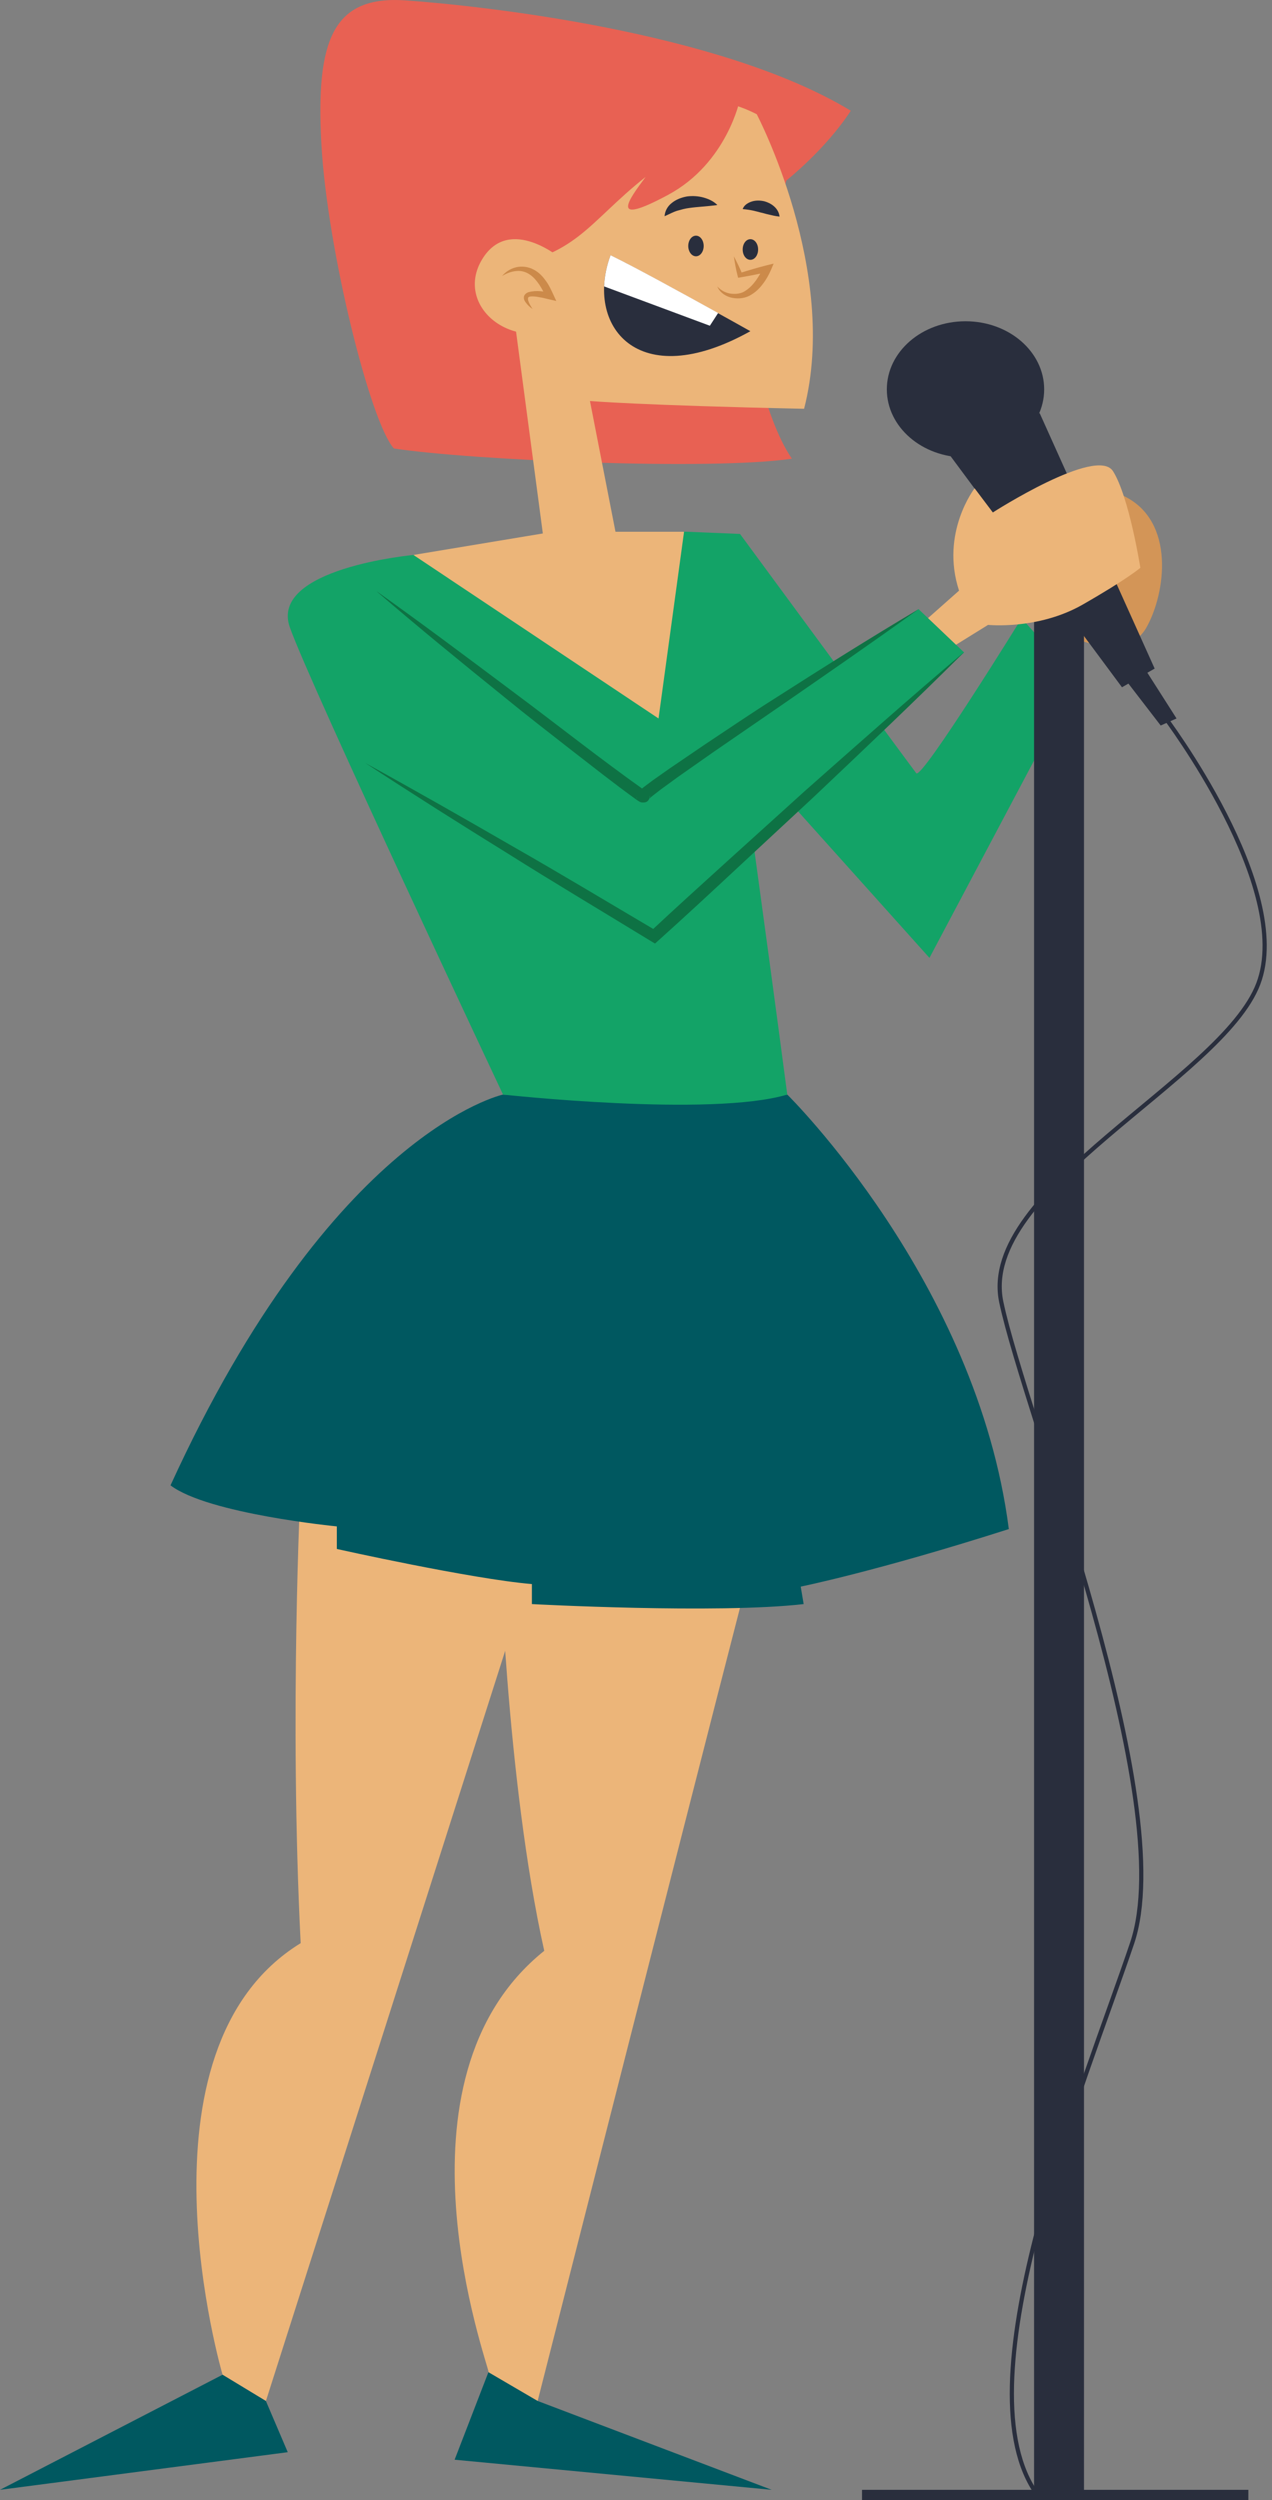 <svg width="173" height="340" viewBox="0 0 173 340" fill="none" xmlns="http://www.w3.org/2000/svg">
<rect x="0" y="0" width="173" height="340" fill="#808080" stroke="none"/>
<path d="M106.978 24.521C106.978 24.521 112.242 20.377 115.713 15.061C97.843 4.214 65.057 0.747 55.178 0.054C45.317 -0.64 42.914 5.37 43.715 19.667C44.516 33.98 50.39 57.523 53.575 60.99C64.237 62.608 96.774 63.995 107.703 62.377C103.698 56.599 101.562 43.688 101.562 43.688L106.959 24.521H106.978Z" fill="#E86153"/>
<path d="M73.125 210.648L36.163 326.528L30.27 322.945C30.27 322.945 17.3 278.75 40.893 264.254C39.329 233.101 40.893 201.997 40.893 201.997L73.125 210.648Z" fill="#ECB579"/>
<path d="M102.21 212.679C101.809 213.703 73.125 326.512 73.125 326.512C73.125 326.512 66.449 323.606 66.449 322.599C66.449 321.592 52.107 282.861 74.021 265.295C68.814 241.95 67.899 209.229 67.899 209.229L102.229 212.679H102.21Z" fill="#ECB579"/>
<path d="M68.412 148.853C68.412 148.853 45.201 153.871 23.191 201.997C28.303 205.876 45.811 207.577 45.811 207.577V210.647C45.811 210.647 64.083 214.725 72.341 215.419V218.143C72.341 218.143 97.498 219.497 109.303 218.143L108.903 215.765C108.903 215.765 119.126 213.718 137.206 207.94C132.877 174.244 107.091 148.869 107.091 148.869H68.431L68.412 148.853Z" fill="#005860"/>
<path d="M145.084 90.921L146.458 86.892C146.458 86.892 153.286 89.996 155.918 85.34C158.55 80.685 159.904 70.829 152.828 67.444C145.752 64.076 140.641 85.968 140.641 85.968L145.084 90.921Z" fill="#D39557"/>
<path d="M56.245 75.468C56.245 75.468 36.562 77.267 39.423 85.324C42.284 93.38 68.413 148.852 68.413 148.852C68.413 148.852 96.697 151.956 107.073 148.852C103.849 124.369 100.645 101.536 100.645 101.536L126.412 130.263L146.457 92.456L138.943 84.086C138.943 84.086 125.344 106.093 124.619 105.152C123.894 104.227 100.645 72.612 100.645 72.612L93.035 72.298L56.245 75.451V75.468Z" fill="#13A367"/>
<path d="M147.43 77.467H140.641V340H147.43V77.467Z" fill="#292E3D"/>
<path d="M102.916 15.523C102.916 15.523 114.169 36.903 109.362 55.591C87.238 55.129 80.239 54.535 80.239 54.535L83.71 72.316H93.036L89.565 97.707L56.227 75.469L73.83 72.547L68.223 30.299C68.223 30.299 85.293 6.525 102.897 15.523H102.916Z" fill="#ECB579"/>
<path d="M100.646 13.492C100.646 13.492 98.911 22.176 90.862 26.502C82.814 30.827 85.426 27.261 87.811 24.058C79.762 30.448 78.484 34.971 67.174 36.474C55.864 37.976 66.068 16.53 66.068 16.53L88.669 8.44L100.627 13.492H100.646Z" fill="#E86153"/>
<path d="M76.444 35.269C76.444 35.269 69.311 29.094 65.572 35.269C61.834 41.443 69.311 47.915 76.787 44.398" fill="#ECB579"/>
<path d="M30.268 322.945L0 338.596L39.137 333.478L36.161 326.511L30.268 322.945Z" fill="#005860"/>
<path d="M66.428 322.599L61.832 334.502L104.955 338.596L73.123 326.511L66.428 322.599Z" fill="#005860"/>
<path d="M51.248 80.423C51.248 80.423 87.772 109.083 87.467 108.291C87.162 107.498 124.925 82.833 124.925 82.833L131.124 88.727L89.031 127.31L49.723 103.734" fill="#13A367"/>
<path d="M131.082 88.726C124.369 95.412 117.484 101.933 110.579 108.471L100.128 118.178C96.656 121.414 93.166 124.65 89.619 127.837L89.085 128.315L88.474 127.952C81.971 123.973 75.391 120.061 68.944 115.999C62.46 111.987 56.013 107.91 49.662 103.749C56.395 107.447 63.051 111.244 69.688 115.075C76.344 118.872 82.886 122.818 89.466 126.697L88.341 126.796C91.812 123.544 95.341 120.358 98.869 117.155L109.473 107.563C116.625 101.24 123.758 94.9 131.063 88.726H131.082Z" fill="#0E7244"/>
<path d="M51.246 80.423C57.445 84.831 63.491 89.371 69.556 93.911C75.621 98.418 81.571 103.156 87.674 107.482L87.808 107.564H87.846C87.846 107.564 87.884 107.597 87.846 107.581C87.789 107.548 87.732 107.531 87.674 107.531C87.541 107.531 87.827 107.531 87.369 107.531C86.32 107.564 86.625 109.017 86.606 108.505C86.568 108.357 86.568 108.175 86.625 108.027C86.74 107.796 86.721 107.862 86.778 107.763C86.873 107.63 86.912 107.63 86.969 107.548C87.178 107.35 87.369 107.185 87.56 107.036L88.723 106.161L91.069 104.51L95.799 101.291C98.984 99.178 102.131 97.031 105.374 94.984C111.82 90.857 118.305 86.779 124.923 82.85C118.762 87.291 112.488 91.616 106.232 95.942L96.829 102.413L92.175 105.682L89.887 107.35L88.8 108.192C88.628 108.324 88.456 108.472 88.342 108.605C88.342 108.605 88.266 108.687 88.304 108.654C88.323 108.605 88.285 108.72 88.361 108.538C88.418 108.406 88.418 108.258 88.361 108.126C88.342 107.614 88.628 109.083 87.579 109.133C87.121 109.133 87.369 109.133 87.236 109.116C87.14 109.1 87.064 109.067 86.969 109.017L86.892 108.968L86.778 108.902L86.606 108.786C83.44 106.508 80.541 104.196 77.528 101.869C74.553 99.541 71.558 97.23 68.659 94.852C62.804 90.13 56.968 85.359 51.284 80.472L51.246 80.423Z" fill="#0E7244"/>
<path d="M155.688 90.921L160.017 97.706L157.862 98.664L153.094 92.473L155.688 90.921Z" fill="#292E3D"/>
<path d="M157.041 90.921L141.402 56.185L129.119 61.815L152.597 93.464L157.041 90.921Z" fill="#292E3D"/>
<path d="M130.016 87.687L134.384 84.979C134.384 84.979 141.154 85.689 147.219 82.239C153.284 78.772 155.096 77.22 155.096 77.22C155.096 77.22 153.571 67.545 151.377 64.078C149.165 60.611 135.032 69.691 135.032 69.691L132.553 66.406C132.553 66.406 127.861 72.448 130.436 80.323L126.221 84.055L130.035 87.687H130.016Z" fill="#ECB579"/>
<path d="M169.785 338.598H117.24V340.001H169.785V338.598Z" fill="#292E3D"/>
<path d="M142.014 52.95C142.014 58.068 137.227 62.212 131.315 62.212C125.402 62.212 120.615 58.068 120.615 52.95C120.615 47.832 125.402 43.688 131.315 43.688C137.227 43.688 142.014 47.832 142.014 52.95Z" fill="#292E3D"/>
<path d="M158.34 97.411C158.34 97.411 176.058 120.789 171.138 133.781C166.217 146.774 132.974 161.699 136.178 177.053C139.382 192.407 160.514 244.907 153.973 264.256C147.45 283.621 130.838 323.228 140.641 338.598" stroke="#292E3D" stroke-width="0.57" stroke-miterlimit="10"/>
<path d="M99.805 34.855C100.244 35.681 100.644 36.506 100.988 37.348L100.568 37.15C101.77 36.771 102.99 36.407 104.211 36.094L105.222 35.846L104.859 36.705C104.554 37.398 104.211 38.025 103.734 38.636C103.276 39.247 102.704 39.808 101.922 40.221C101.121 40.634 100.129 40.667 99.309 40.436C98.47 40.188 97.803 39.61 97.555 38.95C98.051 39.511 98.737 39.858 99.443 39.94C100.168 40.023 100.892 39.907 101.407 39.528C102.514 38.818 103.257 37.547 103.849 36.374L104.497 36.969C103.257 37.249 102.018 37.497 100.759 37.712L100.396 37.778L100.32 37.514C100.091 36.639 99.939 35.747 99.805 34.855Z" fill="#CC8A4A"/>
<path d="M68.26 37.564C68.698 37.035 69.347 36.557 70.148 36.358C70.949 36.144 71.903 36.276 72.627 36.689C73.371 37.085 73.867 37.663 74.287 38.257C74.706 38.852 74.992 39.479 75.278 40.106L75.66 40.932L74.649 40.7C74.21 40.602 73.772 40.469 73.352 40.42C72.933 40.321 72.475 40.288 72.132 40.321C71.96 40.354 71.883 40.387 71.826 40.486C71.807 40.602 71.788 40.783 71.864 40.948C71.979 41.311 72.208 41.675 72.437 42.021C72.055 41.774 71.731 41.46 71.464 41.08C71.33 40.899 71.216 40.667 71.254 40.37C71.292 40.057 71.617 39.809 71.903 39.727C73.028 39.429 73.962 39.66 74.916 39.809L74.287 40.403C74.001 39.825 73.695 39.248 73.352 38.719C72.99 38.191 72.589 37.696 72.074 37.349C71.578 37.002 70.949 36.788 70.262 36.854C69.576 36.903 68.889 37.167 68.26 37.547V37.564Z" fill="#CC8A4A"/>
<path d="M102.054 45.041C102.054 45.041 87.903 37.084 83.039 34.723C79.53 44.166 86.606 53.659 102.054 45.041Z" fill="#292E3D"/>
<path d="M82.164 38.95L96.545 44.299L97.67 42.566C93.093 40.023 86.169 36.226 83.041 34.707C82.507 36.143 82.221 37.563 82.164 38.95Z" fill="white"/>
<path d="M94.656 34.855C95.236 34.855 95.705 34.227 95.705 33.452C95.705 32.677 95.236 32.049 94.656 32.049C94.077 32.049 93.607 32.677 93.607 33.452C93.607 34.227 94.077 34.855 94.656 34.855Z" fill="#292E3D"/>
<path d="M103.108 33.931C103.108 34.707 102.65 35.334 102.059 35.334C101.467 35.334 101.01 34.707 101.01 33.931C101.01 33.155 101.467 32.527 102.059 32.527C102.65 32.527 103.108 33.155 103.108 33.931Z" fill="#292E3D"/>
<path d="M97.539 27.888C96.051 28.086 94.869 28.119 93.743 28.284C93.19 28.35 92.675 28.499 92.141 28.647C91.588 28.812 91.092 29.093 90.387 29.407C90.425 28.763 90.749 28.086 91.34 27.624C91.912 27.145 92.675 26.848 93.438 26.715C94.201 26.616 94.983 26.666 95.689 26.864C96.394 27.062 97.043 27.359 97.558 27.871L97.539 27.888Z" fill="#292E3D"/>
<path d="M101.011 28.433C101.183 27.921 101.679 27.591 102.232 27.41C102.785 27.228 103.414 27.244 103.967 27.377C105.074 27.69 105.913 28.433 106.027 29.457C105.417 29.391 104.978 29.275 104.559 29.176C104.139 29.094 103.796 28.962 103.433 28.895C102.747 28.714 102.156 28.532 100.992 28.433H101.011Z" fill="#292E3D"/>
</svg>

